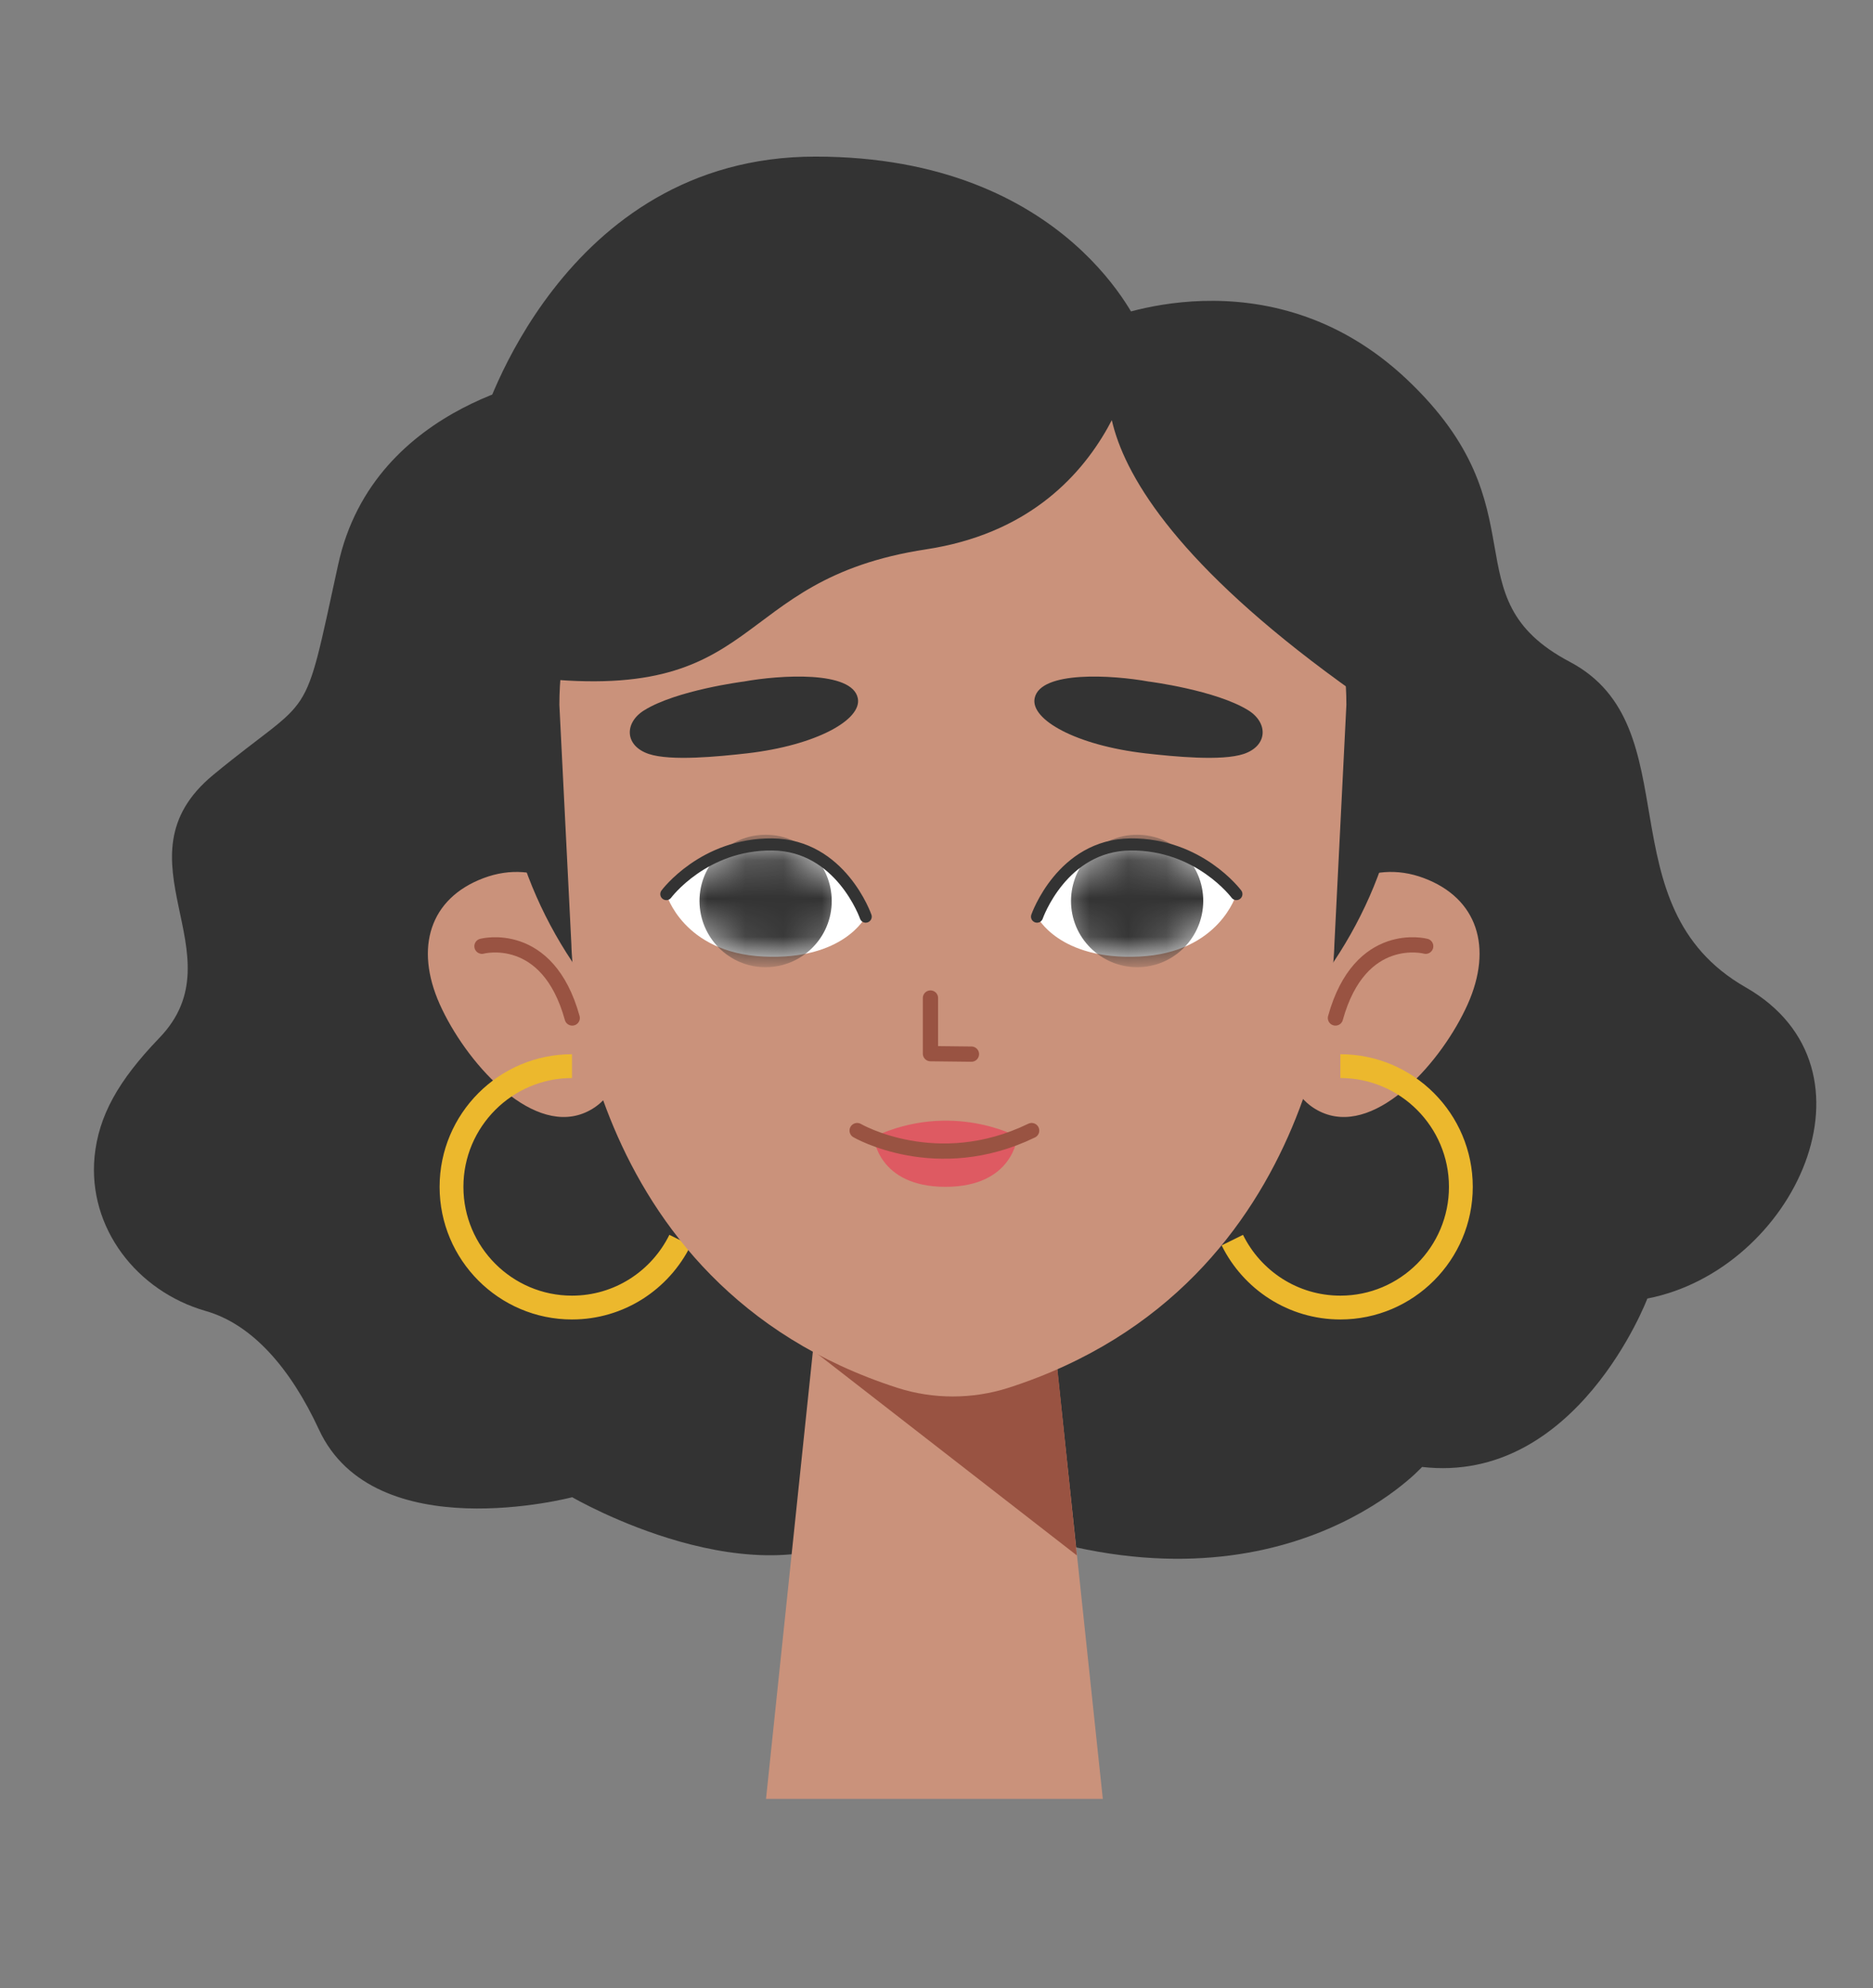 <svg width="49" height="52" viewBox="0 0 49 52" fill="none" xmlns="http://www.w3.org/2000/svg">
<rect x="0" y="0" width="49" height="52" fill="#808080" stroke="none"/>
<g clip-path="url(#clip0_200_9422)">
<path d="M28.851 8.389C28.851 8.389 33.17 6.501 36.799 9.917C40.428 13.339 37.864 15.62 41.067 17.311C44.269 19.002 41.931 23.688 45.666 25.823C49.401 27.959 46.939 33.218 43.097 33.965C43.097 33.965 41.252 38.836 37.203 38.37C37.203 38.37 33.456 42.539 26.159 39.893L23.473 38.791L28.851 8.394V8.389Z" fill="#333333"/>
<path d="M14.639 9.826C14.639 9.826 9.782 10.456 8.846 14.771C7.903 19.092 8.245 18.069 5.581 20.266C2.917 22.463 6.288 24.952 4.168 27.149C3.086 28.273 2.581 29.189 2.474 30.25C2.295 32.116 3.579 33.773 5.379 34.29C6.608 34.639 7.606 35.802 8.341 37.386C9.788 40.527 14.97 39.162 14.97 39.162C14.97 39.162 19.866 42.016 22.861 39.898C25.857 37.78 21.342 8.568 21.342 8.568L14.639 9.826Z" fill="#333333"/>
<path d="M29.839 8.625C29.839 8.625 27.988 4.096 21.331 4.096C14.673 4.096 12.609 11.046 12.609 11.046L22.295 16.665L29.839 8.625Z" fill="#333333"/>
<path d="M16.041 24.728C16.703 26.211 16.647 28.599 15.245 29.127C13.843 29.655 12.166 27.745 11.504 26.267C10.842 24.784 11.246 23.497 12.648 22.969C14.05 22.441 15.38 23.245 16.041 24.728Z" fill="#CA927B"/>
<path d="M12.609 24.75C12.609 24.75 14.325 24.295 14.97 26.627" stroke="#995342" stroke-width="0.399" stroke-linecap="round" stroke-linejoin="round"/>
<path d="M17.791 32.437C17.275 33.482 16.204 34.201 14.964 34.201C13.226 34.201 11.812 32.785 11.812 31.044C11.812 29.302 13.226 27.886 14.964 27.886" stroke="#ECB82D" stroke-width="0.623" stroke-miterlimit="10"/>
<path d="M33.86 24.728C33.198 26.211 33.254 28.599 34.657 29.127C36.059 29.655 37.736 27.745 38.397 26.267C39.059 24.784 38.655 23.497 37.253 22.969C35.851 22.441 34.522 23.245 33.86 24.728Z" fill="#CA927B"/>
<path d="M37.298 24.75C37.298 24.75 35.582 24.295 34.937 26.627" stroke="#995342" stroke-width="0.399" stroke-linecap="round" stroke-linejoin="round"/>
<path d="M32.239 32.437C32.755 33.482 33.826 34.201 35.066 34.201C36.804 34.201 38.218 32.785 38.218 31.044C38.218 29.302 36.804 27.886 35.066 27.886" stroke="#ECB82D" stroke-width="0.623" stroke-miterlimit="10"/>
<path d="M24.931 30.392C31.464 30.392 36.76 25.3 36.76 19.019C36.76 12.739 31.464 7.647 24.931 7.647C18.398 7.647 13.102 12.739 13.102 19.019C13.102 25.3 18.398 30.392 24.931 30.392Z" fill="#333333"/>
<path d="M21.526 32.864L20.04 47.052H28.851L27.331 32.718L21.526 32.864Z" fill="#CA927B"/>
<path d="M21.33 35.37L28.173 40.685L27.427 33.544L21.33 35.37Z" fill="#995342"/>
<path d="M24.931 8.974C19.463 8.974 14.634 13.21 14.634 18.436L14.948 24.706C14.948 24.706 15.06 33.595 23.484 36.303C24.415 36.601 25.436 36.601 26.373 36.303C34.797 33.6 34.909 24.706 34.909 24.706L35.223 18.436C35.223 13.21 30.394 8.974 24.926 8.974H24.931Z" fill="#CA927B"/>
<path d="M22.856 29.734C22.856 29.734 22.957 31.043 24.735 31.043C26.513 31.043 26.614 29.734 26.614 29.734H22.856Z" fill="#DE5A62"/>
<path d="M24.342 26.105V27.56L25.414 27.572" stroke="#995342" stroke-width="0.399" stroke-linecap="round" stroke-linejoin="round"/>
<path d="M22.648 23.975C22.648 23.975 21.936 22.172 20.203 22.087C18.47 22.003 17.432 23.385 17.432 23.385C17.432 23.385 17.87 24.919 19.973 25.02C22.076 25.121 22.643 23.981 22.643 23.981L22.648 23.975Z" fill="white"/>
<mask id="mask0_200_9422" style="mask-type:luminance" maskUnits="userSpaceOnUse" x="17" y="22" width="6" height="4">
<path d="M22.648 23.975C22.648 23.975 21.936 22.172 20.203 22.087C18.47 22.003 17.432 23.385 17.432 23.385C17.432 23.385 17.87 24.919 19.973 25.02C22.076 25.121 22.643 23.981 22.643 23.981L22.648 23.975Z" fill="white"/>
</mask>
<g mask="url(#mask0_200_9422)">
<path d="M18.302 23.482C18.257 24.437 18.992 25.252 19.945 25.297C20.899 25.341 21.712 24.605 21.757 23.65C21.802 22.695 21.067 21.88 20.113 21.835C19.16 21.791 18.347 22.527 18.302 23.482Z" fill="#333333"/>
</g>
<path d="M22.648 23.976C22.648 23.976 21.998 22.105 20.203 22.088C18.408 22.071 17.432 23.386 17.432 23.386" stroke="#333333" stroke-width="0.316" stroke-linecap="round" stroke-linejoin="round"/>
<path d="M27.13 23.975C27.13 23.975 27.842 22.172 29.575 22.087C31.308 22.003 32.346 23.385 32.346 23.385C32.346 23.385 31.908 24.919 29.805 25.02C27.702 25.121 27.135 23.981 27.135 23.981L27.13 23.975Z" fill="white"/>
<mask id="mask1_200_9422" style="mask-type:luminance" maskUnits="userSpaceOnUse" x="27" y="22" width="6" height="4">
<path d="M27.13 23.975C27.13 23.975 27.842 22.172 29.575 22.087C31.308 22.003 32.346 23.385 32.346 23.385C32.346 23.385 31.908 24.919 29.805 25.02C27.702 25.121 27.135 23.981 27.135 23.981L27.13 23.975Z" fill="white"/>
</mask>
<g mask="url(#mask1_200_9422)">
<path d="M31.476 23.482C31.521 24.437 30.787 25.252 29.833 25.297C28.88 25.341 28.066 24.605 28.021 23.65C27.977 22.695 28.711 21.88 29.665 21.835C30.618 21.791 31.432 22.527 31.476 23.482Z" fill="#333333"/>
</g>
<path d="M27.13 23.976C27.13 23.976 27.78 22.105 29.575 22.088C31.37 22.071 32.346 23.386 32.346 23.386" stroke="#333333" stroke-width="0.316" stroke-linecap="round" stroke-linejoin="round"/>
<path d="M19.446 17.828C19.446 17.828 17.696 18.053 16.849 18.581C16.328 18.907 16.339 19.508 16.973 19.721C17.55 19.913 18.795 19.789 19.541 19.705C21.353 19.497 22.559 18.823 22.441 18.261C22.29 17.536 20.405 17.654 19.451 17.828H19.446Z" fill="#333333"/>
<path d="M30.063 17.828C30.063 17.828 31.813 18.053 32.66 18.581C33.181 18.907 33.17 19.508 32.536 19.721C31.959 19.913 30.713 19.789 29.968 19.705C28.156 19.497 26.95 18.823 27.068 18.261C27.219 17.536 29.104 17.654 30.057 17.828H30.063Z" fill="#333333"/>
<path d="M26.619 29.734C26.619 29.734 24.903 28.785 22.862 29.734C22.862 29.734 24.926 30.616 26.619 29.734Z" fill="#DE5A62"/>
<path d="M22.424 29.572C22.424 29.572 24.499 30.78 26.989 29.572" stroke="#995342" stroke-width="0.399" stroke-linecap="round" stroke-linejoin="round"/>
<path d="M29.839 8.624C29.839 8.624 29.396 13.58 24.236 14.367C18.975 15.17 20.113 18.496 13.725 17.698C13.725 17.698 11.415 14.074 14.841 10.338C17.107 7.866 21.532 5.798 24.707 6.146C25.773 6.264 28.308 8.293 29.839 8.624Z" fill="#333333"/>
<path d="M29.227 9.243C29.227 9.243 26.945 12.547 36.76 19.02C36.76 19.02 38.358 16.738 37.298 14.66C36.238 12.575 29.227 9.243 29.227 9.243Z" fill="#333333"/>
</g>
<defs>
<clipPath id="clip0_200_9422">
<rect y="0.5" width="49" height="51.492" rx="24.5" fill="white"/>
</clipPath>
</defs>
</svg>
